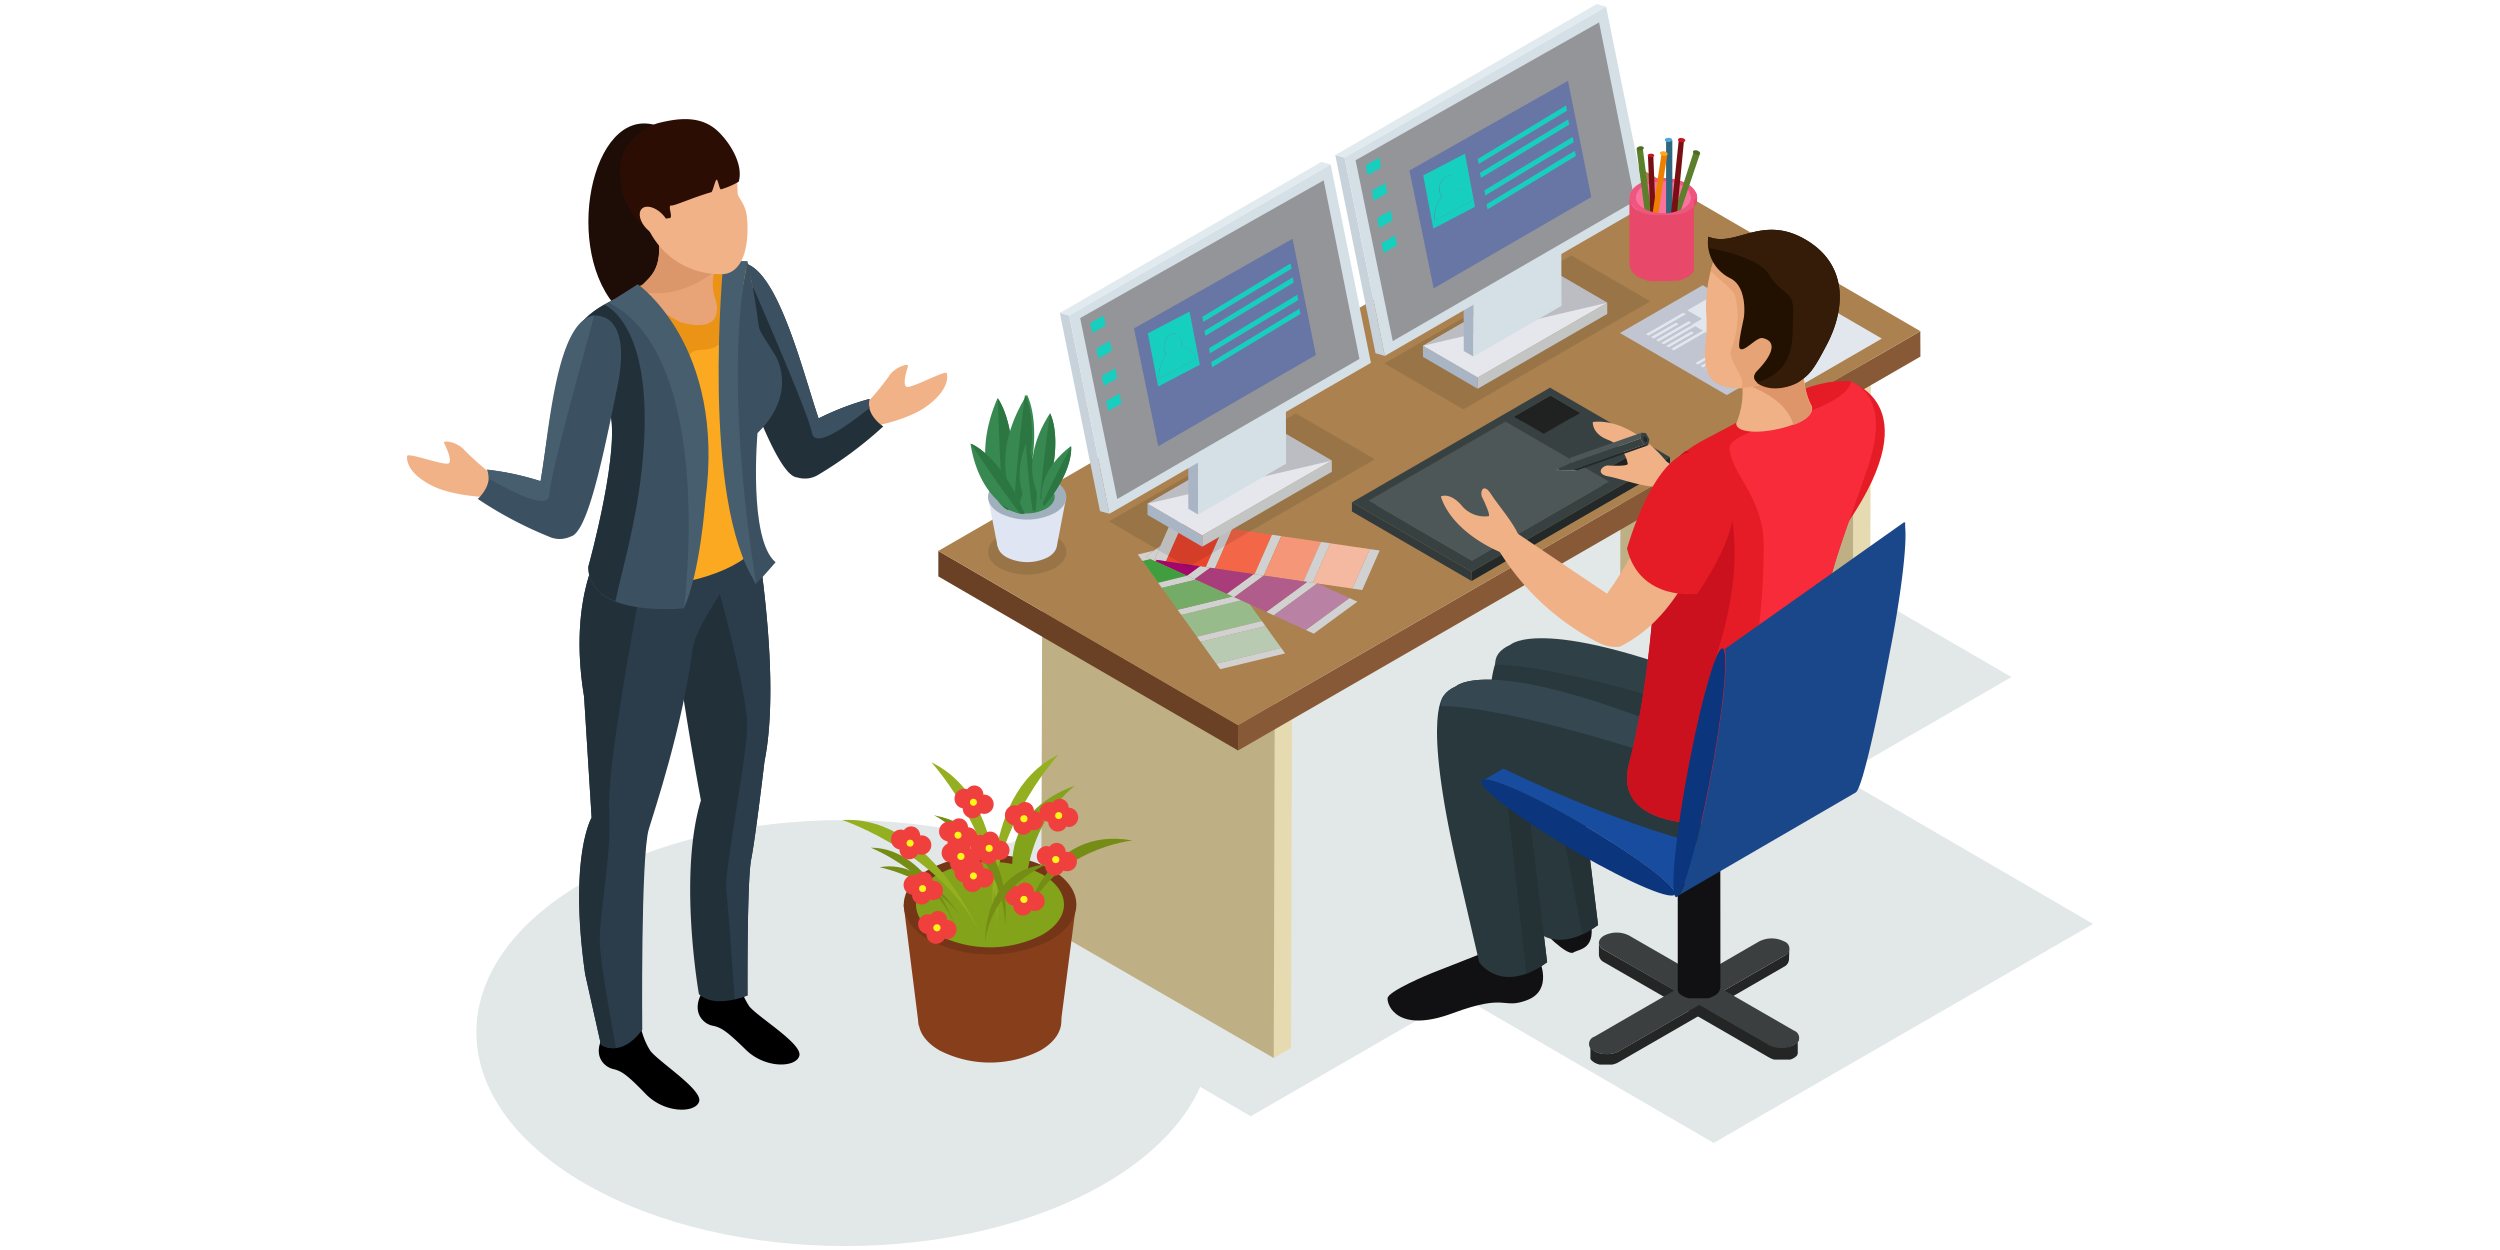 <svg id="Layer_1" data-name="Layer 1" xmlns="http://www.w3.org/2000/svg" viewBox="0 0 300 150"><defs><style>.cls-1{fill:#e2e7e8;}.cls-2{fill:#1e0c07;}.cls-3{fill:#f1b287;}.cls-4{fill:#22303a;}.cls-5{fill:#3b5060;}.cls-6{fill:#2b3c4b;}.cls-7{fill:#ea9315;}.cls-8{fill:#ed8001;}.cls-9{fill:#fca922;}.cls-10{fill:#465e6d;}.cls-11{fill:#e8a476;}.cls-12{fill:#db9669;}.cls-13{fill:#2b0d04;}.cls-14{isolation:isolate;}.cls-15{fill:#e6dab0;}.cls-16{fill:#aeb6bc;}.cls-17{fill:#beaf84;}.cls-18{fill:#6b4125;}.cls-19{fill:#885937;}.cls-20{fill:#aa814f;}.cls-21{opacity:0.1;}.cls-22{fill:#dfe5f3;}.cls-23{fill:#9fb0bc;}.cls-24{fill:#388852;}.cls-25{fill:#2c7741;}.cls-26{fill:#c0c5d1;}.cls-27{fill:#e2e6ed;}.cls-28{fill:#a5aab4;}.cls-29{fill:#323a3b;}.cls-30{fill:#232829;}.cls-31{fill:#1d1f1f;}.cls-32{fill:#141515;}.cls-33{fill:#202222;}.cls-34{fill:#303637;}.cls-35{fill:#454e4f;}.cls-36{fill:#4d5758;}.cls-37{fill:#384141;}.cls-38{fill:#efb185;}.cls-39{fill:#e51c25;}.cls-40{fill:#242626;}.cls-41{fill:#3b3f3f;}.cls-42{fill:#111114;}.cls-43{fill:#29383d;}.cls-44{fill:#243135;}.cls-45{fill:#184c9f;}.cls-46{fill:#0b357c;}.cls-47{fill:#354751;}.cls-48{fill:#304047;}.cls-49{fill:#cc111e;}.cls-50{fill:#f72b3a;}.cls-51{fill:#dd9569;}.cls-52{fill:#e6a376;}.cls-53{fill:#221101;}.cls-54{fill:#341c09;}.cls-55{fill:#1a4789;}.cls-56{fill:#aac6c3;}.cls-57{fill:#5a5c5d;}.cls-58{fill:#6d6f70;}.cls-59{fill:#d1d1d1;}.cls-60{fill:#eb452e;}.cls-61{fill:#f36648;}.cls-62{fill:#a4066c;}.cls-63{fill:#f59678;}.cls-64{fill:#419e3e;}.cls-65{fill:#f5b8a0;}.cls-66{fill:#a93c7b;}.cls-67{fill:#b15d8c;}.cls-68{fill:#98bb8b;}.cls-69{fill:#b982a4;}.cls-70{fill:#b8cbb2;}.cls-71{fill:#73ab67;}.cls-72{fill:#a9b5c4;}.cls-73{fill:#c3c5c5;}.cls-74{fill:#e6e7ec;}.cls-75,.cls-79{fill:#939599;}.cls-75{opacity:0.5;}.cls-76{fill:#d5dfe6;}.cls-77{fill:#c8d2db;}.cls-78{fill:#e1eaef;}.cls-80{fill:#6876a5;}.cls-81{fill:#17cfbf;}.cls-82{fill:#f9739c;}.cls-83{fill:#ef567f;}.cls-84{fill:#5b7f2a;}.cls-85{fill:#4b6e21;}.cls-86{fill:#2f6680;}.cls-87{fill:#4eaad5;}.cls-88{fill:#770f13;}.cls-89{fill:#c51820;}.cls-90{fill:#e8486a;}.cls-91{fill:#873f1b;}.cls-92{fill:#743617;}.cls-93{fill:#82a31a;}.cls-94{fill:#94af20;}.cls-95{fill:#758c15;}.cls-96{fill:#f0403d;}.cls-97{fill:#fff518;}</style></defs><title>review-writing</title><path class="cls-1" d="M132.39,105.88c17.28,10,17.38,26.17.2,36.15s-45.11,10-62.4,0-17.37-26.17-.2-36.13S115.1,95.9,132.39,105.88Z"/><path class="cls-2" d="M79.44,15.31c-8.07-3.64-12,13.71-5.76,21.2,1,1.15,6.46-.66,6.87-2,1.67-5.5-5.11-8.21-.73-13,0,0-1.32-3.28-1-3.62C79.51,17.08,81.37,16.42,79.44,15.31Z"/><path class="cls-3" d="M103.83,51.34s4.88-.71,7.46-2.65,2.44-3.46,2.32-3.9-4.28,1.89-4.83,1.62.09-2.12.18-2.49-1.63.1-2.32,1.28a38,38,0,0,1-3.49,4.1S102.3,51.12,103.83,51.34Z"/><path class="cls-4" d="M89,31.55c4.25.27,7.38,13.29,9.23,18.66a32.84,32.84,0,0,1,6.12-2.34c-.52,1.93,1.64,3.3,1.64,3.3a47.36,47.36,0,0,1-7.74,5.77,3.09,3.09,0,0,1-2.58.35c-2.08-.13-5.08-8.2-8.29-16.86C84,31.39,89,31.55,89,31.55Z"/><path class="cls-5" d="M98.23,50.21a32.84,32.84,0,0,1,6.12-2.34,2.28,2.28,0,0,0,0,1.1c-2.08,1.6-6.53,5.13-6.92,2.94s-6.48-16.14-8.32-20.35C93.3,32,96.4,44.87,98.23,50.21Z"/><path d="M88.51,116.83a8.81,8.81,0,0,0,1.41,3.94c1.15,1.37,6.38,4.49,6,5.92s-4.07,1.59-6.43-.73-3-2.68-4-2.88-2.43-1.43-1.43-3.63C84.09,119.45,87.25,118.51,88.51,116.83Z"/><path class="cls-4" d="M89.8,58.56s4.29,21.1,1.94,32.8c0,0-1.09,9.22-1.6,11.76s-.44,16.33-.44,16.33-3.88,1.66-5.83-.15c0,0-2.51-14.2.24-23.25,0,0-3.23-17.29-3.31-22.92A90.51,90.51,0,0,0,80,62.64Z"/><path class="cls-6" d="M91.74,91.36s-1.09,9.22-1.6,11.76-.44,16.33-.44,16.33a10.57,10.57,0,0,1-1.54.47c-.29-4.11-.8-11.28-1-12.9-.32-2.31,2.28-14.93,2.49-19.62s-5-22.27-5-22.27l1.44-5,3.71-1.55S94.09,79.66,91.74,91.36Z"/><path d="M76.73,122.1a8.78,8.78,0,0,0,1.31,4c1.11,1.4,6.26,4.66,5.86,6.07s-4.11,1.49-6.41-.89-2.92-2.76-3.93-3-2.39-1.5-1.32-3.66C72.24,124.6,75.42,123.75,76.73,122.1Z"/><path class="cls-6" d="M72.25,65.5s-4.17,5.95-2.16,18.11L71,98.12s-2.76,4.65-.78,18.76l1.9,8.49s2.35,1.72,4.95-1.79c0,0-.19-20.88.79-24.09.71-2.35,4-12.16,5.27-21.64.47-3.46,5.82-9.18,5.54-12.17Z"/><path class="cls-4" d="M72.11,125.37l-1.9-8.49c-2-14.11.78-18.76.78-18.76l-.9-14.52c-2-12.16,2.16-18.11,2.16-18.11h.48l4.55,2.94s-4.51,23-4.18,28.83-1.33,12.66-1.1,16.3c.14,2.34,1.19,8.25,1.91,12.19A2.73,2.73,0,0,1,72.11,125.37Z"/><path class="cls-7" d="M69.47,40s3.69-6.94,18.78-8.67c0,0,2.39-1,2.16,6.76,0,1.12,1.13,3,1.92,4s2.87,4.9-1.7,9.55c0,0-1.77,6.92.34,11.39,1.88,4-8,7.9-16.38,7.08-1-.1-3.89-1.09-3-4.7s3.6-9.59,1.92-16.23S68.34,43.42,69.47,40Z"/><path class="cls-8" d="M69.47,39.8c-1.13,3.38,2.36,2.59,4.05,9.23s-1,12.87-1.92,16.47,1.3,4.46,2.34,4.56a27.9,27.9,0,0,0,4.46.2c-2.95-6.44,1.23-18.42,1.42-24.87.2-6.84-6-9.52-6-9.52A13.46,13.46,0,0,0,69.47,39.8Z"/><path class="cls-9" d="M91,63.12c-2.11-4.47-.34-11.39-.34-11.39,4.57-4.65,2.48-8.54,1.7-9.55s-2-2.93-1.92-4c.09-3.05-.23-4.75-.64-5.68-.87,1-2.62.64-2,4.21.34,2.12-.36,5.26-3.64,5.27s-1.44,5.28-1.24,6.74c1.33,10.18-4.1,14.95-2.34,21.38C86.94,69.2,92.42,66.19,91,63.12Z"/><path class="cls-5" d="M82.06,73S70.54,74.22,70.6,68c0,0,4.17-15,2.43-19.15s-8.78-8.37.79-13a11.32,11.32,0,0,1,6.48,5C82.52,44.86,85,61.77,82.06,73Z"/><path class="cls-5" d="M89.7,31.33s.81,3.48,1.3,7.5c.12,1,.44,1.22,2,3.76,0,0,2.92,4.48-2.1,9.38,0,0-1.12,12.76,2.17,15.5,0,0-1.57,1.83-2.34,2.6s-4.07-24.3-3.63-25.57S89.7,31.33,89.7,31.33Z"/><path class="cls-10" d="M86.82,31.33S84,60,90.75,70.06c0,0-4.18-23.66-1.05-38.73Z"/><path class="cls-11" d="M87.13,29.91s-2.43,2.84-1.31,5.9c.3.84,1.06,4.29-4.16,2.86,0,0-6-3-4.38-4.67,1.09-1.09,2.74-2.39,1.17-8Z"/><path class="cls-12" d="M77.14,34.14c-.17.18-.14.49-.06.88,5,1,8.94-2.7,8.94-2.7l-6.45-5.75h0s-.33.22-.82.58C79.86,31.83,78.15,33.13,77.14,34.14Z"/><path class="cls-3" d="M86.86,17.81s1.61.56,1.65,5.33c0,.53.85,1.23,1.07,2.54s.49,6.65-2.6,7.2a9.5,9.5,0,0,1-9.57-6.39C75.58,21.14,80.18,14.25,86.86,17.81Z"/><path class="cls-13" d="M86.16,15.76c-2-1.89-4.61-1.63-7.13-1-2.19.59-4.39,2.76-4.56,4.87-.24,2.92.46,6.23,3.84,8.14,1.25.71.26-1.52,2-1.59.54,0-.2-1.39.19-1.53.28.15,2.49-.91,4.86-1.59.17-.05.46-1.45.63-1.5s.33,1.22.54,1.16a9.45,9.45,0,0,0,2.12-.92C89.23,19.72,87.59,17.11,86.16,15.76Z"/><path class="cls-3" d="M79.45,25.67c.84.84,1.11,1.93.6,2.42s-1.59.23-2.43-.61-1.1-1.93-.6-2.43S78.61,24.83,79.45,25.67Z"/><path class="cls-10" d="M76.53,34.11S87.12,41.46,84.65,60c0,0-.63,8.82-2.59,13,0,0,4-30-9-36.68Z"/><path class="cls-4" d="M73,48.87C74.78,53,70.6,68,70.6,68c0,2.19,1.41,3.44,3.26,4.15.68-3.48,2.39-8.84,3.15-15.82,1.9-17.34-4.42-19.7-4.49-19.77C65,40.93,71.39,45,73,48.87Z"/><path class="cls-3" d="M59.51,59.71s-4.93,0-7.77-1.48-2.94-3-2.89-3.5,4.52,1.22,5,.86-.41-2.08-.56-2.44,1.62-.15,2.48.91a37.87,37.87,0,0,0,4.08,3.51S61,59.26,59.51,59.71Z"/><path class="cls-5" d="M71.14,37.89c-4.16.91-5.27,14.26-6.28,19.85a33,33,0,0,0-6.41-1.38c.81,1.83-1.12,3.51-1.12,3.51a47.22,47.22,0,0,0,8.53,4.52,3.08,3.08,0,0,0,2.6,0c2-.44,3.77-8.88,5.62-17.93C76,37,71.14,37.89,71.14,37.89Z"/><path class="cls-10" d="M64.87,57.74a33,33,0,0,0-6.41-1.38,2.27,2.27,0,0,1,.19,1.08c2.3,1.26,7.24,4.07,7.29,1.85s4.19-17,5.37-21.42C66.68,38.41,65.87,52.18,64.87,57.74Z"/><polygon class="cls-1" points="251.17 110.87 220.72 93.17 241.37 81.25 198.74 56.48 158.24 79.86 158.24 79.86 112.71 106.15 107.47 109.18 150.09 133.95 175.19 119.46 205.64 137.15 251.17 110.87"/><g class="cls-14"><polygon class="cls-15" points="222.32 86.12 224.39 84.92 224.52 36.93 222.46 38.13 222.32 86.12"/><polygon class="cls-16" points="222.46 38.13 224.52 36.93 196.63 20.82 194.56 22.02 222.46 38.13"/><polygon class="cls-17" points="194.56 22.02 194.43 70.01 222.32 86.12 222.46 38.13 194.56 22.02"/></g><g class="cls-14"><polygon class="cls-15" points="152.85 126.96 154.92 125.76 155.06 77.77 152.99 78.97 152.85 126.96"/><polygon class="cls-16" points="152.99 78.97 155.06 77.77 127.16 61.66 125.09 62.86 152.99 78.97"/><polygon class="cls-17" points="125.09 62.86 124.95 110.85 152.85 126.96 152.99 78.97 125.09 62.86"/></g><g class="cls-14"><polygon class="cls-18" points="112.6 66.11 112.6 69.17 148.57 90.06 148.56 87.01 112.6 66.11"/><polygon class="cls-19" points="148.56 87.01 148.57 90.06 230.45 42.79 230.44 39.74 148.56 87.01"/><polygon class="cls-20" points="112.6 66.11 148.56 87.01 230.44 39.74 194.47 18.84 112.6 66.11"/></g><g class="cls-21"><path d="M126.57,64.32c1.84,1.06,1.85,2.78,0,3.84a7.29,7.29,0,0,1-6.62,0c-1.84-1.06-1.85-2.78,0-3.83A7.29,7.29,0,0,1,126.57,64.32Z"/></g><path class="cls-22" d="M125.77,63.94c1.39.81,1.4,2.11,0,2.92a5.55,5.55,0,0,1-5,0c-1.39-.8-1.4-2.11,0-2.91A5.54,5.54,0,0,1,125.77,63.94Z"/><polygon class="cls-22" points="118.58 59.78 119.71 65.59 126.81 65.59 127.95 59.64 118.58 59.78"/><path class="cls-23" d="M126.57,57.72c1.84,1.06,1.85,2.78,0,3.84a7.3,7.3,0,0,1-6.62,0c-1.84-1.06-1.85-2.78,0-3.83A7.3,7.3,0,0,1,126.57,57.72Z"/><path class="cls-24" d="M125.55,58.23c1.35.78,1.35,2,0,2.81a5.34,5.34,0,0,1-4.84,0c-1.34-.78-1.35-2,0-2.81A5.35,5.35,0,0,1,125.55,58.23Z"/><path class="cls-24" d="M119.77,60s-3.45-4.37-.06-12.23c0,0,3,3.76,1.27,13.41A2.72,2.72,0,0,1,119.77,60Z"/><path class="cls-25" d="M119.75,47.82c.07,3,.24,8.28.65,13a2.1,2.1,0,0,0,.58.39C122.57,52.18,120.09,48.31,119.75,47.82Z"/><path class="cls-24" d="M121.47,59.46s-2.77-4.83,1.76-12.1c0,0,2.39,4.17-.73,13.45A2.73,2.73,0,0,1,121.47,59.46Z"/><path class="cls-25" d="M123,47.35c-.38,3-1,8.22-1.28,12.92a2.06,2.06,0,0,0,.52.47C125.14,52.08,123.26,47.88,123,47.35Z"/><path class="cls-24" d="M121.64,61.37s-4.14-1.46-5.18-8.14c0,0,3.58,1.26,6.49,8.42A2.14,2.14,0,0,1,121.64,61.37Z"/><path class="cls-25" d="M116.52,53.25c1.31,2,3.64,5.43,5.88,8.38a1.63,1.63,0,0,0,.55,0C120.23,55,117,53.43,116.52,53.25Z"/><path class="cls-24" d="M123.48,60.72s-2.22-2.54-.4-7.38c0,0,1.92,2.18,1.17,8.06A1.64,1.64,0,0,1,123.48,60.72Z"/><path class="cls-25" d="M123.11,53.37c.13,1.82.39,5,.78,7.81a1.27,1.27,0,0,0,.36.22C124.94,55.92,123.33,53.66,123.11,53.37Z"/><path class="cls-24" d="M124.47,59.1s-2.12-3.85,1.54-9.52c0,0,1.83,3.32-.75,10.6A2.13,2.13,0,0,1,124.47,59.1Z"/><path class="cls-25" d="M126,49.63c-.34,2.36-.89,6.47-1.17,10.17a1.56,1.56,0,0,0,.4.38C127.67,53.38,126.24,50,126,49.63Z"/><path class="cls-24" d="M125,59.82s-.5-3.24,3.52-6.29c0,0,.44,2.8-3.24,7.24A1.59,1.59,0,0,1,125,59.82Z"/><path class="cls-25" d="M128.54,53.57c-.85,1.57-2.28,4.31-3.43,6.83a1.13,1.13,0,0,0,.18.37C128.72,56.63,128.57,53.92,128.54,53.57Z"/><polygon class="cls-26" points="194.39 39.96 207.21 47.41 217.15 41.67 204.33 34.23 194.39 39.96"/><polygon class="cls-27" points="198.12 40.45 198.43 40.63 201.44 38.89 201.13 38.71 198.12 40.45"/><polygon class="cls-27" points="199.33 41.15 199.64 41.33 204.11 38.75 203.8 38.57 199.33 41.15"/><polygon class="cls-27" points="198.72 40.8 199.03 40.98 202.95 38.72 202.64 38.54 198.72 40.8"/><polygon class="cls-27" points="202.47 37.24 205.06 38.74 207.37 37.41 204.78 35.9 202.47 37.24"/><polygon class="cls-27" points="200.54 41.86 200.85 42.04 204.76 39.78 204.45 39.6 200.54 41.86"/><polygon class="cls-27" points="199.93 41.51 200.24 41.69 203.26 39.95 202.95 39.77 199.93 41.51"/><polygon class="cls-27" points="197.51 40.1 197.82 40.28 202.3 37.7 201.99 37.52 197.51 40.1"/><polygon class="cls-27" points="204.05 43.92 204.36 44.1 207.37 42.35 207.06 42.18 204.05 43.92"/><polygon class="cls-27" points="205.26 44.62 205.56 44.8 210.04 42.22 209.73 42.04 205.26 44.62"/><polygon class="cls-27" points="204.65 44.27 204.96 44.45 208.88 42.19 208.57 42.01 204.65 44.27"/><polygon class="cls-27" points="206.46 45.33 206.78 45.51 210.69 43.24 210.38 43.06 206.46 45.33"/><polygon class="cls-27" points="205.86 44.97 206.17 45.15 209.18 43.41 208.88 43.23 205.86 44.97"/><polygon class="cls-27" points="203.44 43.57 203.75 43.75 208.23 41.16 207.92 40.98 203.44 43.57"/><polygon class="cls-27" points="203.07 38.93 215.88 46.38 225.82 40.63 213.01 33.19 203.07 38.93"/><polygon class="cls-28" points="206.46 39.24 206.77 39.42 209.78 37.68 209.48 37.5 206.46 39.24"/><polygon class="cls-28" points="207.67 39.95 207.98 40.13 212.46 37.54 212.15 37.36 207.67 39.95"/><polygon class="cls-28" points="207.07 39.6 207.38 39.77 211.29 37.51 210.98 37.34 207.07 39.6"/><polygon class="cls-28" points="210.81 36.03 213.4 37.53 215.71 36.2 213.13 34.7 210.81 36.03"/><polygon class="cls-28" points="208.88 40.65 209.19 40.83 213.11 38.57 212.8 38.39 208.88 40.65"/><polygon class="cls-28" points="208.28 40.3 208.59 40.48 211.6 38.74 211.29 38.56 208.28 40.3"/><polygon class="cls-28" points="205.85 38.89 206.17 39.07 210.64 36.49 210.33 36.31 205.85 38.89"/><g class="cls-14"><polygon class="cls-29" points="186.06 47.48 186.06 48.6 189.61 50.67 189.61 49.55 186.06 47.48"/><polygon class="cls-30" points="181.69 50 181.69 51.12 186.06 48.6 186.06 47.48 181.69 50"/><polygon class="cls-31" points="181.69 50 181.69 51.12 185.25 53.19 185.24 52.07 181.69 50"/><polygon class="cls-32" points="185.24 52.07 185.25 53.19 189.61 50.67 189.61 49.55 185.24 52.07"/><polygon class="cls-29" points="197.02 53.86 197.02 54.97 198.19 55.65 198.19 54.54 197.02 53.86"/><polygon class="cls-30" points="192.65 56.38 192.66 57.49 197.02 54.97 197.02 53.86 192.65 56.38"/><polygon class="cls-33" points="192.65 56.38 193.82 57.06 198.19 54.54 197.02 53.86 192.65 56.38"/><polygon class="cls-32" points="193.82 57.06 193.82 58.17 198.19 55.65 198.19 54.54 193.82 57.06"/><polygon class="cls-31" points="192.65 56.38 192.66 57.49 193.82 58.17 193.82 57.06 192.65 56.38"/><polygon class="cls-29" points="180.66 50.6 180.66 51.72 193.08 58.93 193.07 57.81 180.66 50.6"/><polygon class="cls-30" points="164.22 60.09 164.23 61.2 180.66 51.72 180.66 50.6 164.22 60.09"/><polygon class="cls-34" points="176.64 67.3 176.64 68.42 193.08 58.93 193.07 57.81 176.64 67.3"/><polygon class="cls-35" points="164.22 60.09 164.23 61.2 176.64 68.42 176.64 67.3 164.22 60.09"/><polygon class="cls-36" points="164.22 60.09 176.64 67.3 193.07 57.81 180.66 50.6 164.22 60.09"/><path class="cls-37" d="M200.4,54.86,176.59,68.61l-14.36-8.34L186,46.52ZM176.64,67.3l16.44-9.49L180.66,50.6l-16.44,9.49,12.41,7.21Zm8.61-15.23,4.37-2.52-3.55-2.07L181.69,50l3.55,2.07Zm8.58,5,4.37-2.52L197,53.86l-4.37,2.52,1.17.68Z"/><polygon class="cls-33" points="181.69 50 185.24 52.07 189.61 49.55 186.06 47.48 181.69 50"/><polygon class="cls-29" points="162.23 60.27 162.23 61.38 176.59 69.72 176.59 68.61 162.23 60.27"/><polygon class="cls-30" points="176.59 68.61 176.59 69.72 200.4 55.97 200.4 54.86 176.59 68.61"/></g><path class="cls-38" d="M221.39,47.59c-3-.74-5.56,8.42-10.5,15.15L199.7,55.2c-3.06,1.41-1.94,2.08-1.94,2.08a30.16,30.16,0,0,0,12.36,11.44h0a4.41,4.41,0,0,0,2.32.36c5.64-2.81,8.81-8.59,11.33-15.71C225.57,48.27,221.39,47.59,221.39,47.59Z"/><path class="cls-39" d="M221.73,45.75s10,2.35,0,17c0,0-6.87,1-8.44-5.44C213.3,57.36,216.66,45.16,221.73,45.75Z"/><path class="cls-38" d="M199.74,55.11s-4-5-8.6-4.47c0,0-.15,1.37,1.77,2.12a3.81,3.81,0,0,1,2.42,2.9c0,.28-1.62.25-2.32.2s-1.67,1,0,1.31,4.48,1.43,6.17,1.2C199.19,58.37,201.07,56.49,199.74,55.11Z"/><path class="cls-40" d="M214.72,113.83a1.05,1.05,0,0,1-.62.87l-19.82,11.44a2.83,2.83,0,0,1-.69.26h0a3.58,3.58,0,0,1-.76.09h0a3.33,3.33,0,0,1-.73-.09l-.08,0a2.81,2.81,0,0,1-.65-.25,1.71,1.71,0,0,1-.23-.17l0,0a1,1,0,0,1-.18-.2h0a1.24,1.24,0,0,1-.11-.21v0a.94.94,0,0,1,0-.21v1.48a.5.5,0,0,0,0,.12.6.6,0,0,0,0,.08v0s0,0,0,0a.57.57,0,0,0,.06.12l0,0,0,0,0,0,.13.14h0l.15.11.11.08h0a2.36,2.36,0,0,0,.47.21l.19.05H192l.13,0,.27,0h.66l.2,0,.21,0,.21-.05.26-.09a2.22,2.22,0,0,0,.3-.15l19.82-11.44a1.05,1.05,0,0,0,.62-.87Z"/><path class="cls-40" d="M215.87,124.76a.11.11,0,0,1,0,0,1.09,1.09,0,0,1-.09.19l0,0a1,1,0,0,1-.17.19l-.15.11-.12.09a2.55,2.55,0,0,1-.64.25l-.11,0a3.32,3.32,0,0,1-.71.08h-.05a3.23,3.23,0,0,1-.74-.09H213a2.61,2.61,0,0,1-.68-.26L192.5,114a1.06,1.06,0,0,1-.63-.87v1.47a1.07,1.07,0,0,0,.62.87l19.82,11.44.31.15.26.09.13,0h0l.07,0,.21,0,.21,0h.43l.23,0,.27,0,.12,0,.09,0,.19,0a2.61,2.61,0,0,0,.46-.2h0l.11-.08.14-.11h0a1,1,0,0,0,.13-.14l0,0,0,0,0-.06a.86.86,0,0,0,.06-.13v0l0-.08a.69.69,0,0,0,0-.12v-1.49A.66.66,0,0,1,215.87,124.76Z"/><path class="cls-41" d="M215.29,123.68a.92.92,0,0,1,0,1.73,3.28,3.28,0,0,1-3,0L192.5,114c-.83-.48-.84-1.25,0-1.73a3.29,3.29,0,0,1,3,0Z"/><path class="cls-42" d="M181.33,104.69s-2.52.84-1.64,2.23,4.26,3.15,4.82,4,3.57,3.84,4.3,3.38,2.85-.32,2-4.13S184.76,103.94,181.33,104.69Z"/><path class="cls-43" d="M180.45,78.09s-4.06,1.67.68,22.14L183.62,111s2.62,4,8.15,0L189,88.52Z"/><path class="cls-42" d="M184.72,115.19s1.67,3.59-1.41,4.8-2.34-.87-9,1.6-7.88-1-7.8-1.81,4.52-2.72,6-3.28,5.41-2.14,5.41-2.14l7-.31Z"/><path class="cls-43" d="M173.4,83.37s-3,1.41,1.61,21.32c2.49,10.77,2.49,10.77,2.49,10.77s2.63,4,8.15,0L182.93,93Z"/><path class="cls-44" d="M183.39,96.76l-2.6-1.33,2.36,21.41a10.29,10.29,0,0,0,2.51-1.37Z"/><path class="cls-44" d="M190.57,101.12l-3.38-3.21,2.7,14.21a11.09,11.09,0,0,0,1.88-1.11Z"/><path class="cls-41" d="M191.31,124.41a.91.91,0,0,0,0,1.73,3.27,3.27,0,0,0,3,0L214.1,114.7a.91.91,0,0,0,0-1.73,3.3,3.3,0,0,0-3,0Z"/><path class="cls-42" d="M206.44,103.76h0a1.26,1.26,0,0,0-.74-1,4,4,0,0,0-3.64,0,1.2,1.2,0,0,0-.73,1.25.89.89,0,0,1,0-.18v0l0,14.7a1.06,1.06,0,0,0,0,.15l0,.09v.05a.5.5,0,0,0,.07.15l0,.07,0,.05,0,0a1.12,1.12,0,0,0,.16.17h0a1.7,1.7,0,0,0,.21.15l.11.08,0,0a3.06,3.06,0,0,0,.56.24l.22.06.12,0,.13,0,.33,0,.28,0H204l.25,0,.25,0,.26,0,.09,0h0l.16,0,.32-.11a2.73,2.73,0,0,0,.37-.18,1.27,1.27,0,0,0,.75-1.06Zm-4.51,1h0l.12.09Zm-.58-.68a.91.91,0,0,0,.1.19.91.91,0,0,1-.1-.19Zm.15.29a1.14,1.14,0,0,0,.13.14l-.13-.14Z"/><path class="cls-45" d="M200.94,107a1.38,1.38,0,0,0-.17-.27v0a3.45,3.45,0,0,0-.24-.29l-.22-.23-.15-.15c-.19-.19-.42-.4-.67-.62l-.16-.13-.76-.62-.14-.11-1-.76-.28-.2-1-.71-.2-.14-1.26-.84-.39-.26-1.22-.79-.21-.13-1.47-.91-.42-.25-1.59-.94c-.79-.46-1.57-.9-2.32-1.3l-.13-.07q-1.06-.58-2-1.08l-.18-.09c-.64-.32-1.23-.61-1.8-.88l-.17-.08q-.85-.4-1.59-.7l-.12,0-1-.37-.19-.06c-.28-.1-.55-.19-.78-.25l-.15,0-.36-.08-.2,0H178a.5.5,0,0,0-.19.06h0L199.49,81h0l.05,0h.57l.07,0,.4.09.08,0h0c.24.06.51.15.8.26l.16.06,1,.38h0l.05,0q.74.31,1.59.71l.22.1c.54.25,1.12.53,1.72.84l.29.14,1.91,1,.25.14q1.11.6,2.29,1.28l1.58.94.42.25,1.46.9.23.15,1.21.77.4.26,1.25.84.23.16,1,.68.31.22,1,.74.19.15.7.57.2.17c.24.21.46.4.64.59l0,0,.16.17.17.17,0,0h0l.16.18.06.07s0,0,0,0h0l.07.1,0,0,0,.05,0,0,0,0,0,0,0,0a.09.09,0,0,0,0,0,.29.29,0,0,1,0,0,.28.28,0,0,1,0,0,.08.08,0,0,1,0,0,.22.22,0,0,1-.11.2l-21.64,12.57a.22.22,0,0,0,.11-.19.54.54,0,0,0-.06-.23Z"/><path class="cls-46" d="M189.37,98.62c-6.43-3.71-11.63-5.88-11.63-4.84s5.19,4.88,11.62,8.59S201,108.25,201,107.21,195.8,102.33,189.37,98.62Z"/><path class="cls-43" d="M220.58,89.2s-.73,10.28-12,7.2-19-6.1-19-6.1-14.37-9.9-8.7-12.44C180.86,77.87,186.08,72.63,220.58,89.2Z"/><path class="cls-43" d="M220.58,89.2s-.73,10.28-12,7.2-19-6.1-19-6.1-14.37-9.9-8.7-12.44C180.86,77.87,186.08,72.63,220.58,89.2Z"/><path class="cls-43" d="M214.47,93.67s-.72,10.29-12,7.2-24.09-9.64-24.09-9.64-9.31-6.36-3.64-8.89C174.75,82.34,180,77.1,214.47,93.67Z"/><path class="cls-47" d="M174.75,82.34c-1.38.62-1.87,1.47-1.82,2.39,8.82.07,28.37,6.77,28.37,6.77l.16-3.65C178.61,78.5,174.75,82.34,174.75,82.34Z"/><path class="cls-48" d="M181.25,77.37c-1.39.62-1.87,1.46-1.82,2.39,8.82.07,28.37,6.77,28.37,6.77l.16-3.65C185.11,73.53,181.25,77.37,181.25,77.37Z"/><path class="cls-39" d="M222.15,45.77s4.78,2.5,1.88,10.65-4.93,13.41-4.83,16.47,1,13.37,1.62,15.47c0,0,.67,6.76-14.84,10.48,0,0-12.73,1-10.47-7.28s3.33-21.8,3.08-25-2.06-9.69,6.06-13.87S217,45.35,222.15,45.77Z"/><path class="cls-49" d="M198.58,66.53c.26,3.22-.82,16.71-3.08,25-1.56,5.77,4.07,7,7.68,7.28,1.23-3.71-.59-10.4,2.25-18.5,3.51-10,3.18-16.66,1.51-22.06-1.08-3.5-3.17-3.63-4.65-4.15C196.9,58.23,198.35,63.66,198.58,66.53Z"/><path class="cls-50" d="M220.82,88.36c-.6-2.1-1.52-12.42-1.62-15.47s2-8.3,4.83-16.47c2.67-7.72-.23-9.81-1.88-10.65-.93,4-14.89,5.43-14.61,8.13.32,3,4,5.87,4.1,11.23a79.1,79.1,0,0,1-1.76,17.22c-.89,3.43-.64,11.77.06,15.37C221.38,93.92,220.82,88.36,220.82,88.36Z"/><path class="cls-38" d="M216.52,41.6s-.6,4.27.82,7c1.29,2.46-8.85,4.48-9,2.22a9.66,9.66,0,0,0-.36-8.31C206.71,40.18,216.52,41.6,216.52,41.6Z"/><path class="cls-51" d="M217.29,48.73a12.66,12.66,0,0,1-.89-6.24L209,46v0c.27.07,5.22,1.43,6.22,5C216.71,50.47,217.75,49.63,217.29,48.73Z"/><path class="cls-38" d="M206.12,30a18.31,18.31,0,0,0-1.4,7.21c.27,3.61-.29,4.33-.09,5.93a3.83,3.83,0,0,0,.77,2.38c1.09,1.09,3.38,1.54,6.51.46,3.78-1.3,7.85-6.39,6.33-11.07S211.85,26.34,206.12,30Z"/><path class="cls-52" d="M218,40c-1.42-4.21-5.06-9.3-5-9.56a11.84,11.84,0,0,0-2.6-1.82A8.4,8.4,0,0,0,206.12,30a20.56,20.56,0,0,0-.83,2.49c.88,1,2.68,2.19,2.93,3a10.87,10.87,0,0,1-.44,6.37c-.62,1.33,1.76,3.34,1.22,4.52a.3.3,0,0,0,0,.16A10.54,10.54,0,0,0,211.9,46,10.9,10.9,0,0,0,218,40Z"/><path class="cls-53" d="M205,28.4a4.8,4.8,0,0,0,2.65,5c1.95,1,1.71,4.18,1.6,4.77s-.74,3.26-.5,3.61c.45.67,2-1.36,2.76-1.21,1.86.4,1.1,2.13-.64,3.92s2.9,2.79,5.12,1.24c1.19-.83,1.63-1.33,3.21-4.35,2.32-4.4,2.54-9.74-2.66-12.69S208.28,29.75,205,28.4Z"/><path class="cls-54" d="M216,45.72c1.19-.83,1.63-1.33,3.21-4.35,2.32-4.4,2.54-9.74-2.66-12.69s-8.31,1.07-11.55-.28a4.79,4.79,0,0,0,0,1.34c1.66.3,6.2,1.29,7.34,3.27,1.4,2.44,3,1.7,2.84,4.69s.5,6.68-4.39,8.22C212.61,47.26,215.17,46.33,216,45.72Z"/><path class="cls-38" d="M203.34,56.09c-3-.74-5.57,8.42-10.5,15.15l-11.2-7.53c-3.06,1.4-1.94,2.08-1.94,2.08a30.2,30.2,0,0,0,12.36,11.45h0a4.4,4.4,0,0,0,2.32.36c5.64-2.81,8.81-8.59,11.33-15.71C207.52,56.78,203.34,56.09,203.34,56.09Z"/><path class="cls-39" d="M203.68,54.25s10,2.35,0,17c0,0-6.87,1-8.44-5.43C195.24,65.86,198.6,53.66,203.68,54.25Z"/><path class="cls-38" d="M180,66.24s-5.66-2.21-7.1-6.66c0,0,1-.57,2.43,1a3.59,3.59,0,0,0,3.32,1.36c.2-.13-.45-1.59-.78-2.24s.12-1.87,1.06-.4,3,3.75,3.47,5.41C182.43,64.69,181.68,67,180,66.24Z"/><path class="cls-46" d="M206.79,77.86c-.67-.69-2.49,5.42-4.07,13.63s-2.34,15.42-1.68,16.11,2.49-5.42,4.08-13.63S207.46,78.55,206.79,77.86Z"/><path class="cls-55" d="M228.62,63.27a1.47,1.47,0,0,0,0-.23.58.58,0,0,0,0-.12.22.22,0,0,1,0-.06.15.15,0,0,0,0-.06.12.12,0,0,0,0,0l0,0v-.11l0,0v0h0l0,0h-.16l0,0h0l-21.63,15.3h0a.22.22,0,0,1,.12,0h0a.17.17,0,0,1,.11.05h0V78s0,0,0,0l0,0v0a.16.16,0,0,1,0,0v.05a.4.4,0,0,0,0,.06l0,.12c0,.07,0,.15,0,.23.22,2.12-.53,8.4-1.88,15.4-1.43,7.39-3,13.08-3.84,13.64L222.7,95.09c.79-.56,2.61-9,4-16.42C228.1,71.67,228.85,65.4,228.62,63.27Z"/><polygon class="cls-56" points="186.64 56.42 189.27 56.43 188.73 56.38 186.64 56.42"/><polygon class="cls-37" points="186.64 56.42 188.73 56.38 188.46 54.92 186.64 56.42"/><polygon class="cls-30" points="197.25 53.38 188.73 56.38 189.27 56.43 197.79 53.43 197.25 53.38"/><polygon class="cls-37" points="196.84 52.63 188.32 55.62 188.73 56.38 197.25 53.38 196.84 52.63"/><polygon class="cls-36" points="196.98 51.92 188.46 54.92 188.32 55.62 196.84 52.63 196.98 51.92"/><polygon class="cls-37" points="196.84 52.63 197.25 53.38 197.79 53.43 197.92 52.72 197.51 51.97 196.98 51.92 196.84 52.63"/><polygon class="cls-30" points="197.19 52.69 197.37 53.02 197.6 53.05 197.66 52.73 197.48 52.4 197.25 52.38 197.19 52.69"/><polygon class="cls-36" points="186.64 56.42 188.32 55.62 188.46 54.92 186.64 56.42"/><polygon class="cls-57" points="186.99 56.26 186.64 56.42 187.01 56.12 186.99 56.26"/><polygon class="cls-58" points="186.99 56.26 187.07 56.43 186.64 56.42 186.99 56.26"/><g class="cls-14"><polygon class="cls-59" points="139.24 65.52 138.53 67.14 138.81 67.19 144.02 67.95 145.23 68.13 145.79 68.21 147.88 63.47 145.37 63.1 146.78 63.31 144.68 68.05 139.92 67.35 142.02 62.61 140.62 62.41 139.24 65.52"/><polygon class="cls-60" points="142.02 62.61 139.92 67.35 144.68 68.05 146.78 63.31 145.37 63.1 142.02 62.61"/><polygon class="cls-61" points="147.88 63.47 145.79 68.21 150.44 68.89 150.55 68.91 152.64 64.17 147.88 63.47"/><polygon class="cls-62" points="138.81 67.19 138.6 67.33 142.46 69.09 144.02 67.95 138.81 67.19"/><polygon class="cls-59" points="153.75 64.33 152.64 64.17 150.55 68.91 151.65 69.07 153.75 64.33"/><polygon class="cls-63" points="153.78 64.34 151.66 69.07 156.42 69.77 158.51 65.03 153.78 64.34"/><polygon class="cls-64" points="137.1 67.31 138.99 69.94 142.46 69.09 138.05 67.08 137.1 67.31"/><polygon class="cls-65" points="159.62 65.19 157.53 69.93 158.07 70.01 158.11 70.02 162.28 70.63 164.38 65.89 162.45 65.61 159.62 65.19"/><polygon class="cls-59" points="159.62 65.19 158.51 65.03 156.42 69.77 156.86 69.83 157.53 69.93 159.62 65.19"/><polygon class="cls-59" points="139.24 65.52 138.5 66.06 137.47 66.81 138.05 67.08 142.46 69.09 143.48 69.56 147.88 71.58 148.91 72.04 150 72.54 157.65 76.04 162.89 72.2 158.11 70.02 161.93 71.76 156.69 75.6 152.85 73.84 158.07 70.01 157.53 69.93 156.86 69.83 151.95 73.43 148.1 71.67 151.65 69.07 150.55 68.91 150.44 68.89 147.2 71.26 143.35 69.5 145.23 68.13 144.02 67.95 142.46 69.09 138.6 67.33 138.81 67.19 138.53 67.14 139.24 65.52"/><polygon class="cls-59" points="138.05 67.08 137.47 66.81 138.5 66.06 136.54 66.54 139.42 70.55 143.48 69.56 142.46 69.09 138.99 69.94 137.1 67.31 138.05 67.08"/><polygon class="cls-59" points="162.45 65.61 164.38 65.89 162.28 70.63 163.47 70.8 165.56 66.06 162.45 65.61"/><polygon class="cls-66" points="145.23 68.13 143.35 69.5 147.2 71.26 150.44 68.89 145.79 68.21 145.23 68.13"/><polygon class="cls-67" points="151.66 69.07 148.1 71.67 151.95 73.43 156.86 69.83 156.42 69.77 151.66 69.07"/><polygon class="cls-68" points="141.75 73.78 142.98 75.5 143.63 76.41 151.42 74.52 150 72.54 148.91 72.04 141.75 73.78"/><polygon class="cls-59" points="142.98 75.5 141.75 73.78 148.91 72.04 147.88 71.58 141.31 73.17 139.81 71.08 142.98 75.5"/><polygon class="cls-69" points="158.07 70.01 152.85 73.84 156.69 75.6 161.93 71.76 158.11 70.02 158.07 70.01"/><polygon class="cls-70" points="144.07 77.02 145.95 79.64 153.74 77.75 152.32 75.78 151.86 75.13 144.07 77.02"/><polygon class="cls-59" points="143.63 76.41 146.43 80.3 154.21 78.41 152.32 75.78 153.74 77.75 145.95 79.64 144.07 77.02 151.86 75.13 150 72.54 151.42 74.52 143.63 76.41"/></g><polygon class="cls-71" points="139.42 70.55 139.81 71.08 141.31 73.17 147.88 71.58 143.48 69.56 139.42 70.55"/><g class="cls-21"><polygon points="166.13 43.61 175.6 49.12 198.03 36.16 188.56 30.66 166.13 43.61"/></g><g class="cls-14"><polygon class="cls-72" points="170.75 41.49 170.76 42.83 177.32 46.65 177.32 45.3 170.75 41.49"/><polygon class="cls-73" points="177.32 45.3 177.32 46.65 192.87 37.67 192.87 36.33 177.32 45.3"/><polygon class="cls-74" points="170.75 41.49 177.32 45.3 192.87 36.33 186.3 32.51 170.75 41.49"/><polygon class="cls-75" points="170.75 41.49 192.87 36.33 192.87 36.33 186.3 32.51 170.75 41.49"/></g><g class="cls-14"><polygon class="cls-72" points="176.81 42.79 175.65 42.12 175.62 29.98 176.78 30.66 176.81 42.79"/><polygon class="cls-26" points="176.78 30.66 175.62 29.98 186.18 23.88 187.34 24.56 176.78 30.66"/><polygon class="cls-76" points="187.34 24.56 187.38 36.7 176.81 42.79 176.78 30.66 187.34 24.56"/></g><polygon class="cls-77" points="166.18 42.71 165.06 42.39 160.23 18.6 161.35 18.91 166.18 42.71"/><polygon class="cls-78" points="161.35 18.91 160.23 18.6 191.61 0.48 192.73 0.8 161.35 18.91"/><polygon class="cls-76" points="192.73 0.8 197.56 24.59 166.18 42.71 161.35 18.91 192.73 0.8"/><polygon class="cls-79" points="191.89 2.69 196.18 24.13 167.13 40.93 162.67 19.23 191.89 2.69"/><polygon class="cls-80" points="188.16 9.7 190.95 23.65 172.04 34.6 169.13 20.46 188.16 9.7"/><polygon class="cls-81" points="188.18 14.33 188.3 14.95 177.71 21.35 177.59 20.75 188.18 14.33"/><polygon class="cls-81" points="187.92 12.66 188.04 13.28 177.44 19.68 177.33 19.08 187.92 12.66"/><polygon class="cls-81" points="188.98 18.1 189.1 18.72 178.5 25.12 178.38 24.51 188.98 18.1"/><polygon class="cls-81" points="188.72 16.43 188.84 17.05 178.24 23.45 178.13 22.84 188.72 16.43"/><polygon class="cls-81" points="165.5 18.91 165.73 20.1 164.13 21.02 163.88 19.83 165.5 18.91"/><polygon class="cls-81" points="166.22 21.97 166.46 23.15 164.86 24.08 164.61 22.88 166.22 21.97"/><polygon class="cls-81" points="166.87 25.26 167.11 26.44 165.5 27.37 165.26 26.17 166.87 25.26"/><polygon class="cls-81" points="167.4 28.26 167.63 29.44 166.03 30.37 165.78 29.17 167.4 28.26"/><path class="cls-81" d="M170.79,21.05l5-2.61L177,24.82l-5,2.61Zm1.34,5.42,4.44-2.33a1.93,1.93,0,0,0-1.76-1.48,1.81,1.81,0,0,0,0-.72c-.14-.71-.72-1.05-1.29-.75a1.78,1.78,0,0,0-.78,1.84,1.19,1.19,0,0,0,.27.57,4.12,4.12,0,0,0-.9,2.88Z"/><path class="cls-81" d="M173.54,21.18c.57-.3,1.15,0,1.29.75a1.81,1.81,0,0,1,0,.72,1.93,1.93,0,0,1,1.76,1.48l-4.44,2.33a4.12,4.12,0,0,1,.9-2.88,1.19,1.19,0,0,1-.27-.57A1.78,1.78,0,0,1,173.54,21.18Z"/><g class="cls-21"><polygon points="133.08 62.56 142.54 68.07 164.98 55.11 155.51 49.61 133.08 62.56"/></g><g class="cls-14"><polygon class="cls-72" points="137.7 60.44 137.7 61.79 144.27 65.6 144.27 64.25 137.7 60.44"/><polygon class="cls-73" points="144.27 64.25 144.27 65.6 159.82 56.62 159.81 55.27 144.27 64.25"/><polygon class="cls-74" points="137.7 60.44 144.27 64.25 159.81 55.27 153.25 51.46 137.7 60.44"/><polygon class="cls-75" points="137.7 60.44 159.81 55.27 159.81 55.27 153.25 51.46 137.7 60.44"/></g><g class="cls-14"><polygon class="cls-72" points="143.77 61.74 142.6 61.06 142.57 48.93 143.73 49.61 143.77 61.74"/><polygon class="cls-26" points="143.73 49.61 142.57 48.93 153.13 42.83 154.29 43.51 143.73 49.61"/><polygon class="cls-76" points="154.29 43.51 154.33 55.64 143.77 61.74 143.73 49.61 154.29 43.51"/></g><polygon class="cls-77" points="133.13 61.65 132 61.34 127.18 37.55 128.3 37.86 133.13 61.65"/><polygon class="cls-78" points="128.3 37.86 127.18 37.55 158.56 19.43 159.68 19.74 128.3 37.86"/><polygon class="cls-76" points="159.68 19.74 164.51 43.54 133.13 61.65 128.3 37.86 159.68 19.74"/><polygon class="cls-79" points="158.84 21.64 163.13 43.07 134.07 59.88 129.62 38.17 158.84 21.64"/><polygon class="cls-80" points="155.11 28.65 157.9 42.6 138.99 53.55 136.08 39.41 155.11 28.65"/><polygon class="cls-81" points="155.13 33.28 155.25 33.9 144.65 40.3 144.54 39.7 155.13 33.28"/><polygon class="cls-81" points="154.87 31.61 154.99 32.23 144.39 38.63 144.28 38.02 154.87 31.61"/><polygon class="cls-81" points="155.93 37.04 156.05 37.67 145.45 44.07 145.34 43.46 155.93 37.04"/><polygon class="cls-81" points="155.67 35.37 155.79 36 145.19 42.4 145.08 41.79 155.67 35.37"/><polygon class="cls-81" points="132.44 37.86 132.68 39.04 131.08 39.97 130.83 38.77 132.44 37.86"/><polygon class="cls-81" points="133.17 40.91 133.41 42.1 131.8 43.03 131.56 41.83 133.17 40.91"/><polygon class="cls-81" points="133.82 44.21 134.06 45.39 132.45 46.32 132.21 45.12 133.82 44.21"/><polygon class="cls-81" points="134.35 47.21 134.59 48.39 132.98 49.32 132.74 48.12 134.35 47.21"/><path class="cls-81" d="M137.74,40l5-2.61,1.24,6.38-5,2.61Zm1.34,5.42,4.44-2.34a1.93,1.93,0,0,0-1.76-1.48,1.79,1.79,0,0,0,0-.72c-.14-.71-.72-1.05-1.28-.75A1.78,1.78,0,0,0,139.7,42a1.23,1.23,0,0,0,.27.57,4.12,4.12,0,0,0-.9,2.88Z"/><path class="cls-81" d="M140.49,40.13c.57-.3,1.14,0,1.28.75a1.79,1.79,0,0,1,0,.72,1.93,1.93,0,0,1,1.76,1.48l-4.44,2.34a4.12,4.12,0,0,1,.9-2.88,1.23,1.23,0,0,1-.27-.57A1.78,1.78,0,0,1,140.49,40.13Z"/><path class="cls-82" d="M202.46,22.05c1.59.91,1.59,2.4,0,3.31a6.3,6.3,0,0,1-5.72,0c-1.58-.91-1.59-2.4,0-3.31A6.31,6.31,0,0,1,202.46,22.05Z"/><path class="cls-83" d="M202.46,22.05a6.31,6.31,0,0,0-5.72,0c-1.57.92-1.57,2.4,0,3.31a6.3,6.3,0,0,0,5.72,0C204.05,24.45,204,23,202.46,22.05Zm-.5,3a5.17,5.17,0,0,1-4.69,0c-1.3-.75-1.31-2,0-2.72a5.18,5.18,0,0,1,4.69,0C203.24,23.1,203.25,24.32,202,25.07Z"/><path class="cls-84" d="M197.26,17.78h0v0h0l0,0,0,0,0,0L197,18h0l-.15,0h-.17l-.15,0a.21.21,0,0,1-.15-.16l1.55,11.8a.22.22,0,0,0,.15.16l.07,0h.46l.09-.06h0l0,0,0,0h0l0,0h0v0h0v0h0l-1.55-11.8A.16.16,0,0,1,197.26,17.78Z"/><path class="cls-85" d="M197.1,17.58c.19.08.21.24.05.36a.69.69,0,0,1-.62.08.19.19,0,0,1,0-.36A.68.68,0,0,1,197.1,17.58Z"/><path class="cls-84" d="M204,18.48h0l0,0h0l0,0h-.23l-.15,0h0l-.15-.07h0l-.12-.1a.22.22,0,0,1-.07-.21l-3.64,11.34a.23.23,0,0,0,.07.21l.05,0,0,0h0l0,0h0l0,0h.45l0,0h0l0,0h0v0h0L204,18.44Z"/><path class="cls-85" d="M203.94,18.23c.13.15.09.3-.11.34a.68.68,0,0,1-.59-.19c-.14-.15-.09-.3.11-.34A.68.68,0,0,1,203.94,18.23Z"/><path class="cls-86" d="M200.65,16.83h0l0,0h0l0,0,0,0,0,0-.14.05h0l-.15,0h0l-.16,0h0l-.14-.05a.23.23,0,0,1-.13-.18l0,11.91a.22.22,0,0,0,.13.18l.06,0,.05,0h.41l.1,0h0l0,0h0l0,0h0v0h0v0a.07.07,0,0,0,0,0l0-11.91h0A.17.17,0,0,1,200.65,16.83Z"/><path class="cls-87" d="M200.53,16.61a.19.19,0,0,1,0,.36.69.69,0,0,1-.62,0,.19.19,0,0,1,0-.36A.69.69,0,0,1,200.53,16.61Z"/><path class="cls-88" d="M202.2,16.9h0l0,0h0l0,0,0,0h0l-.14,0h-.18l-.16,0h0l-.14-.07a.22.22,0,0,1-.11-.19L200.2,28.62a.23.23,0,0,0,.11.19l.06,0,.05,0h.41l.1,0h0l0,0h0l0,0h0v0h0v0l1.14-11.85h0Z"/><path class="cls-89" d="M202.1,16.66a.19.19,0,0,1,0,.36.68.68,0,0,1-.62-.06c-.16-.12-.15-.28,0-.36A.69.69,0,0,1,202.1,16.66Z"/><path class="cls-88" d="M198.49,18.69h0l0,0h0l0,0,0,0,0,0-.11.05h0l-.13,0H198l-.13,0a.19.19,0,0,1-.12-.15l.41,10.17a.19.19,0,0,0,.12.15l.05,0h.4l.08,0h0l0,0h0l0,0h0v0h0a.12.12,0,0,0,0,0l-.41-10.17h0A.09.09,0,0,1,198.49,18.69Z"/><path class="cls-89" d="M198.38,18.5a.16.16,0,0,1,0,.31.59.59,0,0,1-.53,0,.16.16,0,0,1,0-.31A.59.59,0,0,1,198.38,18.5Z"/><path class="cls-8" d="M200.11,18.53h0l0,0h0l0,0,0,0h0l-.14,0h-.18l-.15,0h0l-.13-.07a.22.22,0,0,1-.1-.2l-1.77,11.77a.23.23,0,0,0,.1.2l.06,0,0,0h.41l.1,0h0l0,0h0l0,0h0l0,0h0v0h0l1.77-11.77Z"/><path class="cls-9" d="M200,18.29a.19.19,0,0,1-.05.36.69.69,0,0,1-.62-.09.19.19,0,0,1,0-.36A.69.69,0,0,1,200,18.29Z"/><path class="cls-83" d="M196.76,25.37a6.3,6.3,0,0,0,5.72,0c1.09-.63,1.42-1.54,1-2.33h-.77c.45.69.2,1.49-.75,2a5.17,5.17,0,0,1-4.69,0c-1-.55-1.21-1.35-.77-2h-.76C195.32,23.83,195.66,24.73,196.76,25.37Z"/><path class="cls-90" d="M203.64,23.84s0,.08,0,.13l0,.1,0,.12,0,.1-.06.13-.06.09-.09.14-.1.13,0,0L203,25l-.13.1-.11.09-.15.1-.15.1-.38.19-.11,0-.32.12-.12,0-.21.06-.16,0-.22,0-.16,0-.46.06h-.14l-.27,0h-1l-.2,0-.18,0-.21,0-.17,0-.25-.06-.14,0-.43-.15-.21-.09-.1,0-.3-.16a2,2,0,0,1-1.19-1.67l0,7.94a2,2,0,0,0,1.2,1.67l.3.16.11,0,.18.08h0l.43.15h0l.1,0,.26.06.06,0,.1,0,.22,0h.18l.21,0h1l.28,0h.14l.46-.06h0l.13,0,.23,0,.16,0,.21-.06h0l.07,0,.32-.12.11,0,.38-.19.05,0,.1-.07.15-.1.11-.09.12-.1,0,0,.14-.15,0,0,.08-.09,0,0,.09-.14,0-.06v0l.06-.12,0-.08v0a1.17,1.17,0,0,0,0-.12l0-.09v0s0-.08,0-.12,0-.06,0-.09a.34.34,0,0,0,0,0l0-7.94S203.65,23.8,203.64,23.84Z"/><path class="cls-91" d="M112.76,119.06c-3.35,1.93-3.37,5.06,0,7a13.32,13.32,0,0,0,12.08,0c3.35-1.94,3.37-5.07,0-7A13.29,13.29,0,0,0,112.76,119.06Z"/><polygon class="cls-91" points="129.13 108.55 127.32 122.56 110.26 123.13 108.43 108.55 129.13 108.55"/><path class="cls-92" d="M111.48,104.32c-4,2.34-4.07,6.13,0,8.47a16.12,16.12,0,0,0,14.63,0c4.06-2.34,4.08-6.14,0-8.48A16.11,16.11,0,0,0,111.48,104.32Z"/><path class="cls-93" d="M112.53,104.93c-3.47,2-3.49,5.25,0,7.25a13.81,13.81,0,0,0,12.53,0c3.48-2,3.5-5.26,0-7.26A13.78,13.78,0,0,0,112.53,104.93Z"/><path class="cls-93" d="M129,94.27s-7.3,5.25-5.72,16.63C123.3,110.9,116.53,98.87,129,94.27Z"/><path class="cls-94" d="M127,90.57s-9.27,10.11-7.68,21.49C119.36,112.06,116.89,95.51,127,90.57Z"/><path class="cls-94" d="M101.07,98.4s13,4.34,17.15,15.05C118.22,113.46,112.33,97.79,101.07,98.4Z"/><path class="cls-94" d="M111.77,91.48S121,101.6,119.44,113C119.44,113,121.92,96.43,111.77,91.48Z"/><path class="cls-95" d="M105.55,104.07s7.33,1.41,10.34,6.9C115.89,111,111.59,102.94,105.55,104.07Z"/><path class="cls-95" d="M104.5,101.72S112.71,105,115,112.06C115,112.06,111.78,101.75,104.5,101.72Z"/><path class="cls-95" d="M135.89,100.86s-9.35.93-12.82,9.14C123.06,110,125.72,99,135.89,100.86Z"/><path class="cls-95" d="M112.08,97.83s8.34,4.33,8.53,13.25C120.6,111.07,122.23,99.82,112.08,97.83Z"/><path class="cls-96" d="M120.59,97.82a1.19,1.19,0,0,1,1.2-1.19,1.13,1.13,0,0,1,.34.06,1.07,1.07,0,0,1,.86-.45,1.08,1.08,0,0,1,1.08,1.08h.08a1.16,1.16,0,0,1,0,2.31,1.14,1.14,0,0,1-.37-.07,1.16,1.16,0,0,1-1,.61A1.18,1.18,0,0,1,121.59,99v0A1.18,1.18,0,0,1,120.59,97.82Z"/><circle class="cls-97" cx="122.87" cy="98.25" r="0.43"/><path class="cls-96" d="M124.42,102.72a1.19,1.19,0,0,1,1.19-1.19,1.16,1.16,0,0,1,.34.07,1,1,0,0,1,.85-.45,1.08,1.08,0,0,1,1.08,1.08v0l.08,0a1.16,1.16,0,1,1,0,2.31,1.14,1.14,0,0,1-.37-.07,1.16,1.16,0,0,1-1,.61,1.17,1.17,0,0,1-1.17-1.17v0A1.17,1.17,0,0,1,124.42,102.72Z"/><circle class="cls-97" cx="126.69" cy="103.15" r="0.43"/><path class="cls-96" d="M120.59,107.5a1.2,1.2,0,0,1,1.2-1.2,1.16,1.16,0,0,1,.34.07,1.07,1.07,0,0,1,.86-.46,1.08,1.08,0,0,1,1.08,1.08h.08a1.16,1.16,0,1,1-.37,2.24,1.16,1.16,0,0,1-2.19-.56v0A1.18,1.18,0,0,1,120.59,107.5Z"/><circle class="cls-97" cx="122.87" cy="107.93" r="0.43"/><path class="cls-96" d="M112.69,99.79a1.19,1.19,0,0,1,1.19-1.2,1.15,1.15,0,0,1,.34.07,1.07,1.07,0,0,1,.86-.46,1.08,1.08,0,0,1,1.08,1.08v0l.09,0a1.16,1.16,0,0,1,0,2.31,1.06,1.06,0,0,1-.37-.08,1.17,1.17,0,0,1-2.19-.56s0,0,0,0A1.17,1.17,0,0,1,112.69,99.79Z"/><circle class="cls-97" cx="114.96" cy="100.22" r="0.42"/><path class="cls-96" d="M114.54,104.69a1.19,1.19,0,0,1,1.19-1.19,1.16,1.16,0,0,1,.35.07,1,1,0,0,1,.85-.46,1.08,1.08,0,0,1,1.08,1.08v0l.08,0a1.16,1.16,0,0,1,0,2.32,1.14,1.14,0,0,1-.37-.08,1.16,1.16,0,0,1-1,.62,1.18,1.18,0,0,1-1.18-1.18v0A1.18,1.18,0,0,1,114.54,104.69Z"/><path class="cls-97" d="M116.39,105.12a.42.42,0,1,0,.42-.43A.43.43,0,0,0,116.39,105.12Z"/><path class="cls-96" d="M116.43,101.37a1.2,1.2,0,0,1,1.2-1.19,1.22,1.22,0,0,1,.34.07,1,1,0,0,1,.85-.46,1.08,1.08,0,0,1,1.08,1.08v0l.08,0a1.16,1.16,0,0,1,0,2.32,1.1,1.1,0,0,1-.37-.08,1.16,1.16,0,0,1-1,.61,1.18,1.18,0,0,1-1.18-1.17v0A1.17,1.17,0,0,1,116.43,101.37Z"/><circle class="cls-97" cx="118.7" cy="101.8" r="0.43"/><path class="cls-96" d="M113,102.34a1.2,1.2,0,0,1,1.19-1.2,1.29,1.29,0,0,1,.35.07,1,1,0,0,1,.85-.45,1.08,1.08,0,0,1,1.08,1.08v0l.09,0a1.16,1.16,0,0,1,0,2.31,1.1,1.1,0,0,1-.37-.07,1.16,1.16,0,0,1-2.19-.56v0A1.18,1.18,0,0,1,113,102.34Z"/><circle class="cls-97" cx="115.31" cy="102.77" r="0.43"/><path class="cls-96" d="M124.76,97.44a1.2,1.2,0,0,1,1.2-1.2,1,1,0,0,1,.34.07,1.06,1.06,0,0,1,.86-.46,1.08,1.08,0,0,1,1.08,1.08v0l.09,0a1.16,1.16,0,0,1,0,2.31,1.09,1.09,0,0,1-.37-.07,1.16,1.16,0,0,1-1,.62,1.17,1.17,0,0,1-1.17-1.17v0A1.18,1.18,0,0,1,124.76,97.44Z"/><circle class="cls-97" cx="127.04" cy="97.87" r="0.42"/><path class="cls-96" d="M108.43,106.2a1.2,1.2,0,0,1,1.2-1.2,1.17,1.17,0,0,1,.34.07,1.06,1.06,0,0,1,.86-.46,1.08,1.08,0,0,1,1.08,1.08v0l.08,0a1.16,1.16,0,1,1,0,2.32,1.13,1.13,0,0,1-.38-.08,1.14,1.14,0,0,1-1,.61,1.17,1.17,0,0,1-1.17-1.17v0A1.19,1.19,0,0,1,108.43,106.2Z"/><circle class="cls-97" cx="110.71" cy="106.63" r="0.42"/><path class="cls-96" d="M106.93,100.75a1.15,1.15,0,0,1,1.54-1.13,1.06,1.06,0,0,1,.86-.45,1.08,1.08,0,0,1,1.08,1.08v0l.08,0a1.16,1.16,0,1,1,0,2.31,1.05,1.05,0,0,1-.36-.07,1.16,1.16,0,0,1-2.19-.56v0A1.18,1.18,0,0,1,106.93,100.75Z"/><circle class="cls-97" cx="109.21" cy="101.18" r="0.42"/><path class="cls-96" d="M110.18,110.9a1.19,1.19,0,0,1,1.19-1.2,1.14,1.14,0,0,1,.34.07,1,1,0,0,1,.86-.46,1.08,1.08,0,0,1,1.08,1.08v0l.08,0a1.16,1.16,0,0,1,0,2.31,1.08,1.08,0,0,1-.37-.07,1.16,1.16,0,0,1-2.19-.56v0A1.18,1.18,0,0,1,110.18,110.9Z"/><path class="cls-97" d="M112,111.33a.43.43,0,0,0,.44.43.42.42,0,0,0,0-.85A.43.43,0,0,0,112,111.33Z"/><path class="cls-96" d="M114.54,95.85a1.19,1.19,0,0,1,1.19-1.2,1.43,1.43,0,0,1,.35.06,1,1,0,0,1,.85-.45A1.08,1.08,0,0,1,118,95.35v0l.08,0a1.16,1.16,0,0,1,0,2.32,1.17,1.17,0,0,1-.37-.08,1.16,1.16,0,0,1-1,.61A1.18,1.18,0,0,1,115.53,97s0,0,0,0A1.17,1.17,0,0,1,114.54,95.85Z"/><path class="cls-97" d="M116.39,96.28a.42.42,0,1,0,.42-.43A.42.42,0,0,0,116.39,96.28Z"/><path class="cls-95" d="M125.65,103.7s-6.61,2.62-7.43,9.32C118.22,113,117.86,104.42,125.65,103.7Z"/></svg>